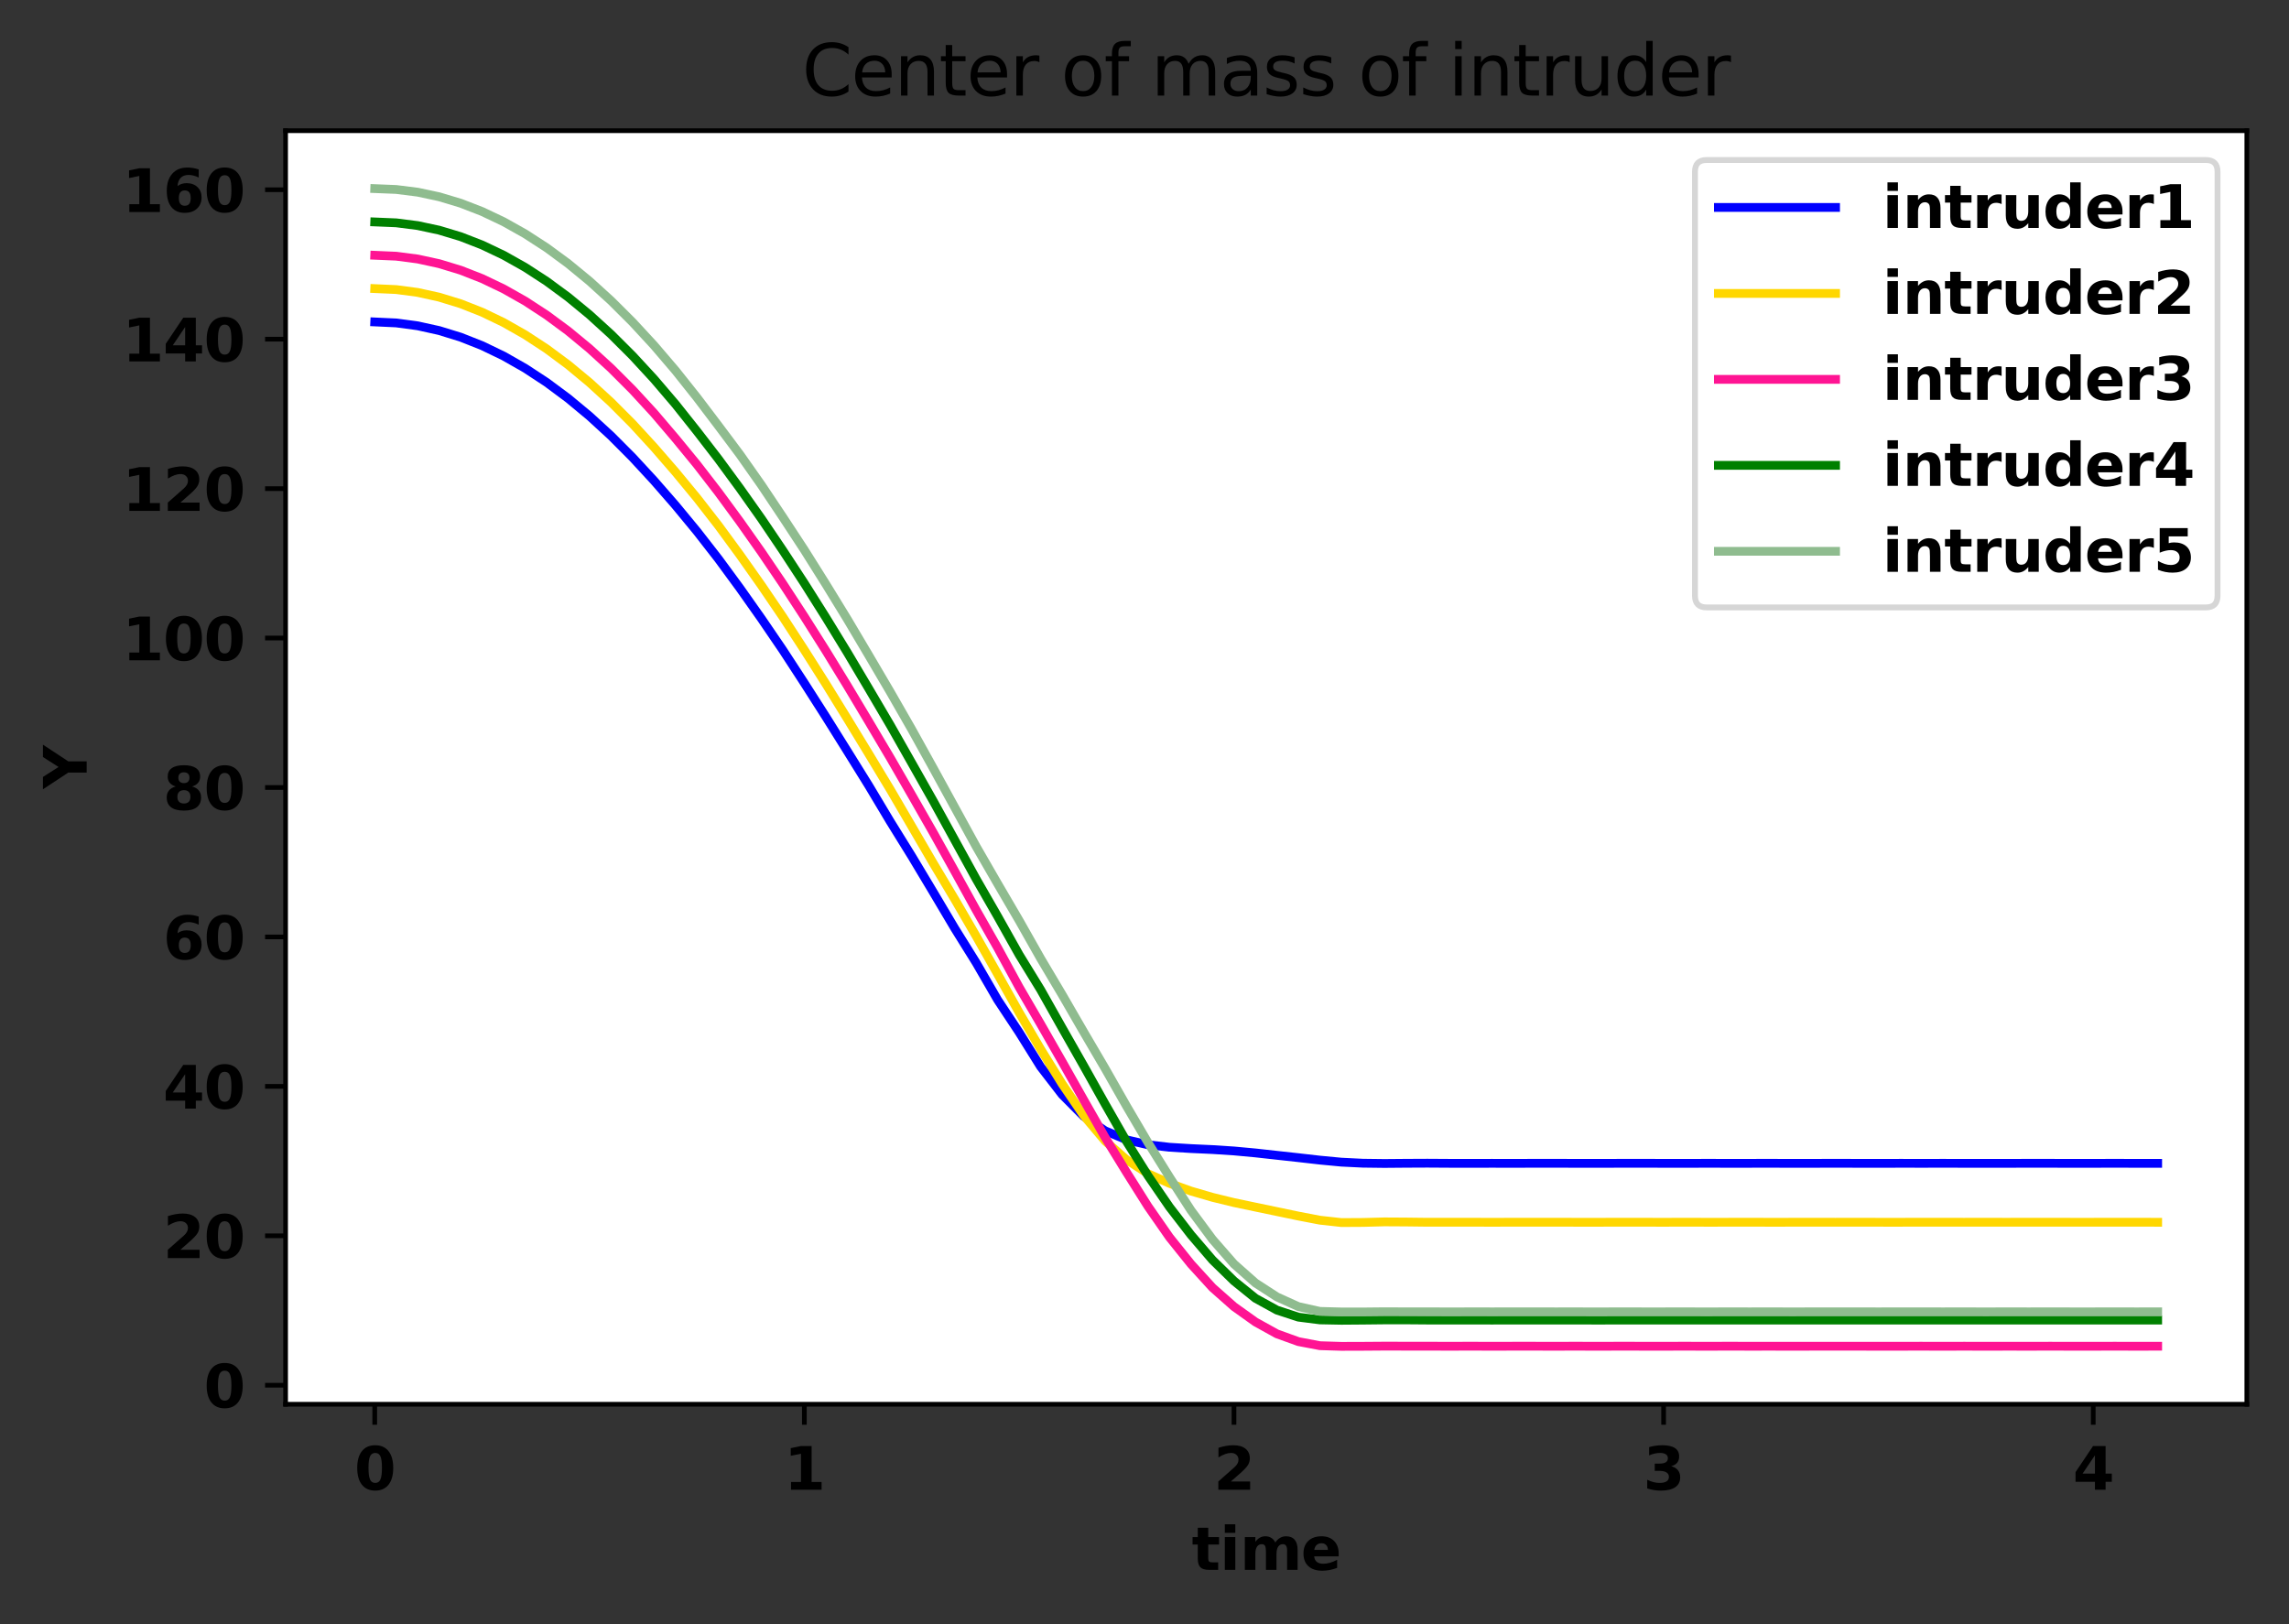 <?xml version="1.0" encoding="utf-8" standalone="no"?>
<!DOCTYPE svg PUBLIC "-//W3C//DTD SVG 1.1//EN"
  "http://www.w3.org/Graphics/SVG/1.1/DTD/svg11.dtd">
<svg height="277.314pt" version="1.1" viewBox="0 0 390.752 277.314" width="390.752pt" xmlns="http://www.w3.org/2000/svg" xmlns:xlink="http://www.w3.org/1999/xlink">
 <rect x="0" y="0" width="390.752" height="277.314" fill="#333333" stroke="none"/>
 <defs>
  <style type="text/css">*{stroke-linecap:butt;stroke-linejoin:round;}</style>
 </defs>
 <g id="figure_1">
  <g id="patch_1">
   <path d="M 0 277.314 
L 390.752 277.314 
L 390.752 0 
L 0 0 
z
" style="fill:none;"/>
  </g>
  <g id="axes_1">
   <g id="patch_2">
    <path d="M 48.752 239.758 
L 383.552 239.758 
L 383.552 22.318 
L 48.752 22.318 
z
" style="fill:#ffffff;"/>
   </g>
   <g id="matplotlib.axis_1">
    <g id="xtick_1">
     <g id="line2d_1">
      <defs>
       <path d="M 0 0 
L 0 3.5 
" id="m2bf4aa8765" style="stroke:#000000;stroke-width:0.8;"/>
      </defs>
      <g>
       <use style="stroke:#000000;stroke-width:0.8;" x="63.97" xlink:href="#m2bf4aa8765" y="239.758"/>
      </g>
     </g>
     <g id="text_1">
      <!-- 0 -->
      <g transform="translate(60.491 254.357)scale(0.1 -0.1)">
       <defs>
        <path d="M 2944 2338 
Q 2944 3213 2780 3570 
Q 2616 3928 2228 3928 
Q 1841 3928 1675 3570 
Q 1509 3213 1509 2338 
Q 1509 1453 1675 1090 
Q 1841 728 2228 728 
Q 2613 728 2778 1090 
Q 2944 1453 2944 2338 
z
M 4147 2328 
Q 4147 1169 3647 539 
Q 3147 -91 2228 -91 
Q 1306 -91 806 539 
Q 306 1169 306 2328 
Q 306 3491 806 4120 
Q 1306 4750 2228 4750 
Q 3147 4750 3647 4120 
Q 4147 3491 4147 2328 
z
" id="DejaVuSans-Bold-30" transform="scale(0.016)"/>
       </defs>
       <use xlink:href="#DejaVuSans-Bold-30"/>
      </g>
     </g>
    </g>
    <g id="xtick_2">
     <g id="line2d_2">
      <g>
       <use style="stroke:#000000;stroke-width:0.8;" x="137.31" xlink:href="#m2bf4aa8765" y="239.758"/>
      </g>
     </g>
     <g id="text_2">
      <!-- 1 -->
      <g transform="translate(133.831 254.357)scale(0.1 -0.1)">
       <defs>
        <path d="M 750 831 
L 1813 831 
L 1813 3847 
L 722 3622 
L 722 4441 
L 1806 4666 
L 2950 4666 
L 2950 831 
L 4013 831 
L 4013 0 
L 750 0 
L 750 831 
z
" id="DejaVuSans-Bold-31" transform="scale(0.016)"/>
       </defs>
       <use xlink:href="#DejaVuSans-Bold-31"/>
      </g>
     </g>
    </g>
    <g id="xtick_3">
     <g id="line2d_3">
      <g>
       <use style="stroke:#000000;stroke-width:0.8;" x="210.651" xlink:href="#m2bf4aa8765" y="239.758"/>
      </g>
     </g>
     <g id="text_3">
      <!-- 2 -->
      <g transform="translate(207.172 254.357)scale(0.1 -0.1)">
       <defs>
        <path d="M 1844 884 
L 3897 884 
L 3897 0 
L 506 0 
L 506 884 
L 2209 2388 
Q 2438 2594 2547 2791 
Q 2656 2988 2656 3200 
Q 2656 3528 2436 3728 
Q 2216 3928 1850 3928 
Q 1569 3928 1234 3808 
Q 900 3688 519 3450 
L 519 4475 
Q 925 4609 1322 4679 
Q 1719 4750 2100 4750 
Q 2938 4750 3402 4381 
Q 3866 4013 3866 3353 
Q 3866 2972 3669 2642 
Q 3472 2313 2841 1759 
L 1844 884 
z
" id="DejaVuSans-Bold-32" transform="scale(0.016)"/>
       </defs>
       <use xlink:href="#DejaVuSans-Bold-32"/>
      </g>
     </g>
    </g>
    <g id="xtick_4">
     <g id="line2d_4">
      <g>
       <use style="stroke:#000000;stroke-width:0.8;" x="283.992" xlink:href="#m2bf4aa8765" y="239.758"/>
      </g>
     </g>
     <g id="text_4">
      <!-- 3 -->
      <g transform="translate(280.513 254.357)scale(0.1 -0.1)">
       <defs>
        <path d="M 2981 2516 
Q 3453 2394 3698 2092 
Q 3944 1791 3944 1325 
Q 3944 631 3412 270 
Q 2881 -91 1863 -91 
Q 1503 -91 1142 -33 
Q 781 25 428 141 
L 428 1069 
Q 766 900 1098 814 
Q 1431 728 1753 728 
Q 2231 728 2486 893 
Q 2741 1059 2741 1369 
Q 2741 1688 2480 1852 
Q 2219 2016 1709 2016 
L 1228 2016 
L 1228 2791 
L 1734 2791 
Q 2188 2791 2409 2933 
Q 2631 3075 2631 3366 
Q 2631 3634 2415 3781 
Q 2200 3928 1806 3928 
Q 1516 3928 1219 3862 
Q 922 3797 628 3669 
L 628 4550 
Q 984 4650 1334 4700 
Q 1684 4750 2022 4750 
Q 2931 4750 3382 4451 
Q 3834 4153 3834 3553 
Q 3834 3144 3618 2883 
Q 3403 2622 2981 2516 
z
" id="DejaVuSans-Bold-33" transform="scale(0.016)"/>
       </defs>
       <use xlink:href="#DejaVuSans-Bold-33"/>
      </g>
     </g>
    </g>
    <g id="xtick_5">
     <g id="line2d_5">
      <g>
       <use style="stroke:#000000;stroke-width:0.8;" x="357.332" xlink:href="#m2bf4aa8765" y="239.758"/>
      </g>
     </g>
     <g id="text_5">
      <!-- 4 -->
      <g transform="translate(353.853 254.357)scale(0.1 -0.1)">
       <defs>
        <path d="M 2356 3675 
L 1038 1722 
L 2356 1722 
L 2356 3675 
z
M 2156 4666 
L 3494 4666 
L 3494 1722 
L 4159 1722 
L 4159 850 
L 3494 850 
L 3494 0 
L 2356 0 
L 2356 850 
L 288 850 
L 288 1881 
L 2156 4666 
z
" id="DejaVuSans-Bold-34" transform="scale(0.016)"/>
       </defs>
       <use xlink:href="#DejaVuSans-Bold-34"/>
      </g>
     </g>
    </g>
    <g id="text_6">
     <!-- time -->
     <g transform="translate(203.446 268.035)scale(0.1 -0.1)">
      <defs>
       <path d="M 1759 4494 
L 1759 3500 
L 2913 3500 
L 2913 2700 
L 1759 2700 
L 1759 1216 
Q 1759 972 1856 886 
Q 1953 800 2241 800 
L 2816 800 
L 2816 0 
L 1856 0 
Q 1194 0 917 276 
Q 641 553 641 1216 
L 641 2700 
L 84 2700 
L 84 3500 
L 641 3500 
L 641 4494 
L 1759 4494 
z
" id="DejaVuSans-Bold-74" transform="scale(0.016)"/>
       <path d="M 538 3500 
L 1656 3500 
L 1656 0 
L 538 0 
L 538 3500 
z
M 538 4863 
L 1656 4863 
L 1656 3950 
L 538 3950 
L 538 4863 
z
" id="DejaVuSans-Bold-69" transform="scale(0.016)"/>
       <path d="M 3781 2919 
Q 3994 3244 4286 3414 
Q 4578 3584 4928 3584 
Q 5531 3584 5847 3212 
Q 6163 2841 6163 2131 
L 6163 0 
L 5038 0 
L 5038 1825 
Q 5041 1866 5042 1909 
Q 5044 1953 5044 2034 
Q 5044 2406 4934 2573 
Q 4825 2741 4581 2741 
Q 4263 2741 4089 2478 
Q 3916 2216 3909 1719 
L 3909 0 
L 2784 0 
L 2784 1825 
Q 2784 2406 2684 2573 
Q 2584 2741 2328 2741 
Q 2006 2741 1831 2477 
Q 1656 2213 1656 1722 
L 1656 0 
L 531 0 
L 531 3500 
L 1656 3500 
L 1656 2988 
Q 1863 3284 2130 3434 
Q 2397 3584 2719 3584 
Q 3081 3584 3359 3409 
Q 3638 3234 3781 2919 
z
" id="DejaVuSans-Bold-6d" transform="scale(0.016)"/>
       <path d="M 4031 1759 
L 4031 1441 
L 1416 1441 
Q 1456 1047 1700 850 
Q 1944 653 2381 653 
Q 2734 653 3104 758 
Q 3475 863 3866 1075 
L 3866 213 
Q 3469 63 3072 -14 
Q 2675 -91 2278 -91 
Q 1328 -91 801 392 
Q 275 875 275 1747 
Q 275 2603 792 3093 
Q 1309 3584 2216 3584 
Q 3041 3584 3536 3087 
Q 4031 2591 4031 1759 
z
M 2881 2131 
Q 2881 2450 2695 2645 
Q 2509 2841 2209 2841 
Q 1884 2841 1681 2658 
Q 1478 2475 1428 2131 
L 2881 2131 
z
" id="DejaVuSans-Bold-65" transform="scale(0.016)"/>
      </defs>
      <use xlink:href="#DejaVuSans-Bold-74"/>
      <use x="47.803" xlink:href="#DejaVuSans-Bold-69"/>
      <use x="82.08" xlink:href="#DejaVuSans-Bold-6d"/>
      <use x="186.279" xlink:href="#DejaVuSans-Bold-65"/>
     </g>
    </g>
   </g>
   <g id="matplotlib.axis_2">
    <g id="ytick_1">
     <g id="line2d_6">
      <defs>
       <path d="M 0 0 
L -3.5 0 
" id="md0cec5639c" style="stroke:#000000;stroke-width:0.8;"/>
      </defs>
      <g>
       <use style="stroke:#000000;stroke-width:0.8;" x="48.752" xlink:href="#md0cec5639c" y="236.51"/>
      </g>
     </g>
     <g id="text_7">
      <!-- 0 -->
      <g transform="translate(34.794 240.31)scale(0.1 -0.1)">
       <use xlink:href="#DejaVuSans-Bold-30"/>
      </g>
     </g>
    </g>
    <g id="ytick_2">
     <g id="line2d_7">
      <g>
       <use style="stroke:#000000;stroke-width:0.8;" x="48.752" xlink:href="#md0cec5639c" y="210.996"/>
      </g>
     </g>
     <g id="text_8">
      <!-- 20 -->
      <g transform="translate(27.836 214.795)scale(0.1 -0.1)">
       <use xlink:href="#DejaVuSans-Bold-32"/>
       <use x="69.58" xlink:href="#DejaVuSans-Bold-30"/>
      </g>
     </g>
    </g>
    <g id="ytick_3">
     <g id="line2d_8">
      <g>
       <use style="stroke:#000000;stroke-width:0.8;" x="48.752" xlink:href="#md0cec5639c" y="185.482"/>
      </g>
     </g>
     <g id="text_9">
      <!-- 40 -->
      <g transform="translate(27.836 189.281)scale(0.1 -0.1)">
       <use xlink:href="#DejaVuSans-Bold-34"/>
       <use x="69.58" xlink:href="#DejaVuSans-Bold-30"/>
      </g>
     </g>
    </g>
    <g id="ytick_4">
     <g id="line2d_9">
      <g>
       <use style="stroke:#000000;stroke-width:0.8;" x="48.752" xlink:href="#md0cec5639c" y="159.968"/>
      </g>
     </g>
     <g id="text_10">
      <!-- 60 -->
      <g transform="translate(27.836 163.767)scale(0.1 -0.1)">
       <defs>
        <path d="M 2316 2303 
Q 2000 2303 1842 2098 
Q 1684 1894 1684 1484 
Q 1684 1075 1842 870 
Q 2000 666 2316 666 
Q 2634 666 2792 870 
Q 2950 1075 2950 1484 
Q 2950 1894 2792 2098 
Q 2634 2303 2316 2303 
z
M 3803 4544 
L 3803 3681 
Q 3506 3822 3243 3889 
Q 2981 3956 2731 3956 
Q 2194 3956 1894 3657 
Q 1594 3359 1544 2772 
Q 1750 2925 1990 3001 
Q 2231 3078 2516 3078 
Q 3231 3078 3670 2659 
Q 4109 2241 4109 1563 
Q 4109 813 3618 361 
Q 3128 -91 2303 -91 
Q 1394 -91 895 523 
Q 397 1138 397 2266 
Q 397 3422 980 4083 
Q 1563 4744 2578 4744 
Q 2900 4744 3203 4694 
Q 3506 4644 3803 4544 
z
" id="DejaVuSans-Bold-36" transform="scale(0.016)"/>
       </defs>
       <use xlink:href="#DejaVuSans-Bold-36"/>
       <use x="69.58" xlink:href="#DejaVuSans-Bold-30"/>
      </g>
     </g>
    </g>
    <g id="ytick_5">
     <g id="line2d_10">
      <g>
       <use style="stroke:#000000;stroke-width:0.8;" x="48.752" xlink:href="#md0cec5639c" y="134.454"/>
      </g>
     </g>
     <g id="text_11">
      <!-- 80 -->
      <g transform="translate(27.836 138.253)scale(0.1 -0.1)">
       <defs>
        <path d="M 2228 2088 
Q 1891 2088 1709 1903 
Q 1528 1719 1528 1375 
Q 1528 1031 1709 848 
Q 1891 666 2228 666 
Q 2563 666 2741 848 
Q 2919 1031 2919 1375 
Q 2919 1722 2741 1905 
Q 2563 2088 2228 2088 
z
M 1350 2484 
Q 925 2613 709 2878 
Q 494 3144 494 3541 
Q 494 4131 934 4440 
Q 1375 4750 2228 4750 
Q 3075 4750 3515 4442 
Q 3956 4134 3956 3541 
Q 3956 3144 3739 2878 
Q 3522 2613 3097 2484 
Q 3572 2353 3814 2058 
Q 4056 1763 4056 1313 
Q 4056 619 3595 264 
Q 3134 -91 2228 -91 
Q 1319 -91 855 264 
Q 391 619 391 1313 
Q 391 1763 633 2058 
Q 875 2353 1350 2484 
z
M 1631 3419 
Q 1631 3141 1786 2991 
Q 1941 2841 2228 2841 
Q 2509 2841 2662 2991 
Q 2816 3141 2816 3419 
Q 2816 3697 2662 3845 
Q 2509 3994 2228 3994 
Q 1941 3994 1786 3844 
Q 1631 3694 1631 3419 
z
" id="DejaVuSans-Bold-38" transform="scale(0.016)"/>
       </defs>
       <use xlink:href="#DejaVuSans-Bold-38"/>
       <use x="69.58" xlink:href="#DejaVuSans-Bold-30"/>
      </g>
     </g>
    </g>
    <g id="ytick_6">
     <g id="line2d_11">
      <g>
       <use style="stroke:#000000;stroke-width:0.8;" x="48.752" xlink:href="#md0cec5639c" y="108.94"/>
      </g>
     </g>
     <g id="text_12">
      <!-- 100 -->
      <g transform="translate(20.878 112.739)scale(0.1 -0.1)">
       <use xlink:href="#DejaVuSans-Bold-31"/>
       <use x="69.58" xlink:href="#DejaVuSans-Bold-30"/>
       <use x="139.16" xlink:href="#DejaVuSans-Bold-30"/>
      </g>
     </g>
    </g>
    <g id="ytick_7">
     <g id="line2d_12">
      <g>
       <use style="stroke:#000000;stroke-width:0.8;" x="48.752" xlink:href="#md0cec5639c" y="83.426"/>
      </g>
     </g>
     <g id="text_13">
      <!-- 120 -->
      <g transform="translate(20.878 87.225)scale(0.1 -0.1)">
       <use xlink:href="#DejaVuSans-Bold-31"/>
       <use x="69.58" xlink:href="#DejaVuSans-Bold-32"/>
       <use x="139.16" xlink:href="#DejaVuSans-Bold-30"/>
      </g>
     </g>
    </g>
    <g id="ytick_8">
     <g id="line2d_13">
      <g>
       <use style="stroke:#000000;stroke-width:0.8;" x="48.752" xlink:href="#md0cec5639c" y="57.911"/>
      </g>
     </g>
     <g id="text_14">
      <!-- 140 -->
      <g transform="translate(20.878 61.711)scale(0.1 -0.1)">
       <use xlink:href="#DejaVuSans-Bold-31"/>
       <use x="69.58" xlink:href="#DejaVuSans-Bold-34"/>
       <use x="139.16" xlink:href="#DejaVuSans-Bold-30"/>
      </g>
     </g>
    </g>
    <g id="ytick_9">
     <g id="line2d_14">
      <g>
       <use style="stroke:#000000;stroke-width:0.8;" x="48.752" xlink:href="#md0cec5639c" y="32.397"/>
      </g>
     </g>
     <g id="text_15">
      <!-- 160 -->
      <g transform="translate(20.878 36.197)scale(0.1 -0.1)">
       <use xlink:href="#DejaVuSans-Bold-31"/>
       <use x="69.58" xlink:href="#DejaVuSans-Bold-36"/>
       <use x="139.16" xlink:href="#DejaVuSans-Bold-30"/>
      </g>
     </g>
    </g>
    <g id="text_16">
     <!-- Y -->
     <g transform="translate(14.798 134.658)rotate(-90)scale(0.1 -0.1)">
      <defs>
       <path d="M -63 4666 
L 1253 4666 
L 2316 3003 
L 3378 4666 
L 4697 4666 
L 2919 1966 
L 2919 0 
L 1716 0 
L 1716 1966 
L -63 4666 
z
" id="DejaVuSans-Bold-59" transform="scale(0.016)"/>
      </defs>
      <use xlink:href="#DejaVuSans-Bold-59"/>
     </g>
    </g>
   </g>
   <g id="line2d_15">
    <path clip-path="url(#p52f672b41e)" d="M 63.97 54.965 
L 67.637 55.136 
L 71.304 55.629 
L 74.971 56.44 
L 78.638 57.57 
L 82.305 59.02 
L 85.972 60.788 
L 89.639 62.876 
L 93.306 65.282 
L 96.973 68.007 
L 100.64 71.051 
L 104.307 74.414 
L 107.974 78.095 
L 111.641 82.064 
L 115.308 86.273 
L 118.975 90.718 
L 122.642 95.428 
L 126.309 100.422 
L 129.976 105.62 
L 133.643 111.001 
L 137.31 116.632 
L 140.977 122.376 
L 144.644 128.24 
L 148.311 134.146 
L 151.979 140.276 
L 155.646 146.197 
L 159.313 152.319 
L 162.98 158.501 
L 166.647 164.388 
L 170.314 170.724 
L 173.981 176.26 
L 177.648 182.135 
L 181.315 186.889 
L 184.982 190.586 
L 188.649 193.067 
L 192.316 194.612 
L 195.983 195.457 
L 199.65 195.879 
L 203.317 196.104 
L 206.984 196.273 
L 210.651 196.51 
L 214.318 196.849 
L 217.985 197.255 
L 221.652 197.657 
L 225.319 198.075 
L 228.986 198.423 
L 232.653 198.603 
L 236.32 198.648 
L 239.987 198.617 
L 243.654 198.6 
L 247.321 198.622 
L 250.988 198.63 
L 254.655 198.621 
L 258.322 198.628 
L 261.989 198.618 
L 265.656 198.614 
L 269.324 198.629 
L 272.991 198.628 
L 276.658 198.62 
L 280.325 198.616 
L 283.992 198.625 
L 287.659 198.628 
L 291.326 198.619 
L 294.993 198.624 
L 298.66 198.623 
L 302.327 198.618 
L 305.994 198.629 
L 309.661 198.626 
L 313.328 198.613 
L 316.995 198.625 
L 320.662 198.627 
L 324.329 198.621 
L 327.996 198.623 
L 331.663 198.621 
L 335.33 198.623 
L 338.997 198.625 
L 342.664 198.624 
L 346.331 198.62 
L 349.998 198.62 
L 353.665 198.627 
L 357.332 198.624 
L 360.999 198.619 
L 364.666 198.624 
L 368.333 198.624 
" style="fill:none;stroke:#0000ff;stroke-linecap:square;stroke-width:1.5;"/>
   </g>
   <g id="line2d_16">
    <path clip-path="url(#p52f672b41e)" d="M 63.97 49.275 
L 67.637 49.44 
L 71.304 49.929 
L 74.971 50.736 
L 78.638 51.863 
L 82.305 53.308 
L 85.972 55.073 
L 89.639 57.156 
L 93.306 59.557 
L 96.973 62.278 
L 100.64 65.318 
L 104.307 68.677 
L 107.974 72.355 
L 111.641 76.351 
L 115.308 80.58 
L 118.975 85.025 
L 122.642 89.739 
L 126.309 94.741 
L 129.976 99.94 
L 133.643 105.335 
L 137.31 110.972 
L 140.977 116.757 
L 144.644 122.703 
L 148.311 128.722 
L 151.979 134.8 
L 155.646 141.085 
L 159.313 147.388 
L 162.98 153.53 
L 166.647 159.845 
L 170.314 166.332 
L 173.981 172.877 
L 177.648 179.136 
L 181.315 185.057 
L 184.982 190.44 
L 188.649 194.795 
L 192.316 198.009 
L 195.983 200.402 
L 199.65 202.045 
L 203.317 203.362 
L 206.984 204.429 
L 210.651 205.326 
L 214.318 206.096 
L 217.985 206.861 
L 221.652 207.628 
L 225.319 208.331 
L 228.986 208.738 
L 232.653 208.718 
L 236.32 208.621 
L 239.987 208.642 
L 243.654 208.686 
L 247.321 208.682 
L 250.988 208.684 
L 254.655 208.69 
L 258.322 208.685 
L 261.989 208.684 
L 265.656 208.679 
L 269.324 208.69 
L 272.991 208.69 
L 276.658 208.68 
L 280.325 208.684 
L 283.992 208.69 
L 287.659 208.682 
L 291.326 208.689 
L 294.993 208.687 
L 298.66 208.678 
L 302.327 208.692 
L 305.994 208.686 
L 309.661 208.684 
L 313.328 208.687 
L 316.995 208.683 
L 320.662 208.688 
L 324.329 208.689 
L 327.996 208.682 
L 331.663 208.686 
L 335.33 208.687 
L 338.997 208.685 
L 342.664 208.688 
L 346.331 208.683 
L 349.998 208.686 
L 353.665 208.687 
L 357.332 208.687 
L 360.999 208.685 
L 364.666 208.683 
L 368.333 208.689 
" style="fill:none;stroke:#ffd700;stroke-linecap:square;stroke-width:1.5;"/>
   </g>
   <g id="line2d_17">
    <path clip-path="url(#p52f672b41e)" d="M 63.97 43.584 
L 67.637 43.743 
L 71.304 44.221 
L 74.971 45.019 
L 78.638 46.135 
L 82.305 47.571 
L 85.972 49.326 
L 89.639 51.399 
L 93.306 53.791 
L 96.973 56.501 
L 100.64 59.531 
L 104.307 62.88 
L 107.974 66.548 
L 111.641 70.534 
L 115.308 74.841 
L 118.975 79.315 
L 122.642 84.064 
L 126.309 89.057 
L 129.976 94.251 
L 133.643 99.667 
L 137.31 105.291 
L 140.977 111.094 
L 144.644 117.076 
L 148.311 123.207 
L 151.979 129.394 
L 155.646 135.749 
L 159.313 142.164 
L 162.98 148.749 
L 166.647 155.39 
L 170.314 161.831 
L 173.981 168.557 
L 177.648 174.85 
L 181.315 181.262 
L 184.982 187.764 
L 188.649 194.198 
L 192.316 200.164 
L 195.983 205.983 
L 199.65 211.256 
L 203.317 215.825 
L 206.984 219.847 
L 210.651 223.09 
L 214.318 225.71 
L 217.985 227.742 
L 221.652 229.063 
L 225.319 229.76 
L 228.986 229.874 
L 232.653 229.863 
L 236.32 229.836 
L 239.987 229.842 
L 243.654 229.847 
L 247.321 229.854 
L 250.988 229.848 
L 254.655 229.854 
L 258.322 229.85 
L 261.989 229.85 
L 265.656 229.853 
L 269.324 229.848 
L 272.991 229.857 
L 276.658 229.847 
L 280.325 229.852 
L 283.992 229.853 
L 287.659 229.849 
L 291.326 229.854 
L 294.993 229.849 
L 298.66 229.852 
L 302.327 229.851 
L 305.994 229.853 
L 309.661 229.851 
L 313.328 229.851 
L 316.995 229.851 
L 320.662 229.852 
L 324.329 229.852 
L 327.996 229.85 
L 331.663 229.853 
L 335.33 229.85 
L 338.997 229.853 
L 342.664 229.851 
L 346.331 229.852 
L 349.998 229.85 
L 353.665 229.852 
L 357.332 229.852 
L 360.999 229.85 
L 364.666 229.852 
L 368.333 229.851 
" style="fill:none;stroke:#ff1493;stroke-linecap:square;stroke-width:1.5;"/>
   </g>
   <g id="line2d_18">
    <path clip-path="url(#p52f672b41e)" d="M 63.97 37.893 
L 67.637 38.046 
L 71.304 38.514 
L 74.971 39.301 
L 78.638 40.407 
L 82.305 41.832 
L 85.972 43.576 
L 89.639 45.64 
L 93.306 48.022 
L 96.973 50.722 
L 100.64 53.742 
L 104.307 57.081 
L 107.974 60.738 
L 111.641 64.714 
L 115.308 69.01 
L 118.975 73.625 
L 122.642 78.381 
L 126.309 83.375 
L 129.976 88.559 
L 133.643 93.988 
L 137.31 99.596 
L 140.977 105.415 
L 144.644 111.406 
L 148.311 117.578 
L 151.979 123.816 
L 155.646 130.273 
L 159.313 136.764 
L 162.98 143.424 
L 166.647 150.091 
L 170.314 156.473 
L 173.981 163.011 
L 177.648 168.985 
L 181.315 175.497 
L 184.982 181.946 
L 188.649 188.491 
L 192.316 194.902 
L 195.983 200.747 
L 199.65 206.088 
L 203.317 210.846 
L 206.984 215.126 
L 210.651 218.709 
L 214.318 221.67 
L 217.985 223.687 
L 221.652 224.888 
L 225.319 225.354 
L 228.986 225.425 
L 232.653 225.397 
L 236.32 225.357 
L 239.987 225.354 
L 243.654 225.383 
L 247.321 225.386 
L 250.988 225.386 
L 254.655 225.392 
L 258.322 225.387 
L 261.989 225.386 
L 265.656 225.388 
L 269.324 225.385 
L 272.991 225.395 
L 276.658 225.383 
L 280.325 225.389 
L 283.992 225.39 
L 287.659 225.384 
L 291.326 225.391 
L 294.993 225.386 
L 298.66 225.387 
L 302.327 225.389 
L 305.994 225.388 
L 309.661 225.387 
L 313.328 225.388 
L 316.995 225.387 
L 320.662 225.389 
L 324.329 225.389 
L 327.996 225.387 
L 331.663 225.389 
L 335.33 225.387 
L 338.997 225.389 
L 342.664 225.388 
L 346.331 225.388 
L 349.998 225.387 
L 353.665 225.389 
L 357.332 225.388 
L 360.999 225.387 
L 364.666 225.388 
L 368.333 225.388 
" style="fill:none;stroke:#008000;stroke-linecap:square;stroke-width:1.5;"/>
   </g>
   <g id="line2d_19">
    <path clip-path="url(#p52f672b41e)" d="M 63.97 32.202 
L 67.637 32.35 
L 71.304 32.813 
L 74.971 33.596 
L 78.638 34.698 
L 82.305 36.119 
L 85.972 37.86 
L 89.639 39.919 
L 93.306 42.295 
L 96.973 44.992 
L 100.64 48.008 
L 104.307 51.342 
L 107.974 54.996 
L 111.641 58.967 
L 115.308 63.259 
L 118.975 67.869 
L 122.642 72.703 
L 126.309 77.605 
L 129.976 82.818 
L 133.643 88.306 
L 137.31 93.897 
L 140.977 99.736 
L 144.644 105.718 
L 148.311 111.903 
L 151.979 118.145 
L 155.646 124.541 
L 159.313 131.156 
L 162.98 137.848 
L 166.647 144.539 
L 170.314 150.895 
L 173.981 157.17 
L 177.648 163.652 
L 181.315 169.827 
L 184.982 176.171 
L 188.649 182.422 
L 192.316 188.867 
L 195.983 195.106 
L 199.65 200.98 
L 203.317 206.657 
L 206.984 211.609 
L 210.651 215.808 
L 214.318 219.054 
L 217.985 221.431 
L 221.652 223.09 
L 225.319 223.902 
L 228.986 223.999 
L 232.653 224.001 
L 236.32 223.964 
L 239.987 223.979 
L 243.654 223.978 
L 247.321 223.988 
L 250.988 223.982 
L 254.655 223.984 
L 258.322 223.983 
L 261.989 223.982 
L 265.656 223.984 
L 269.324 223.982 
L 272.991 223.989 
L 276.658 223.978 
L 280.325 223.984 
L 283.992 223.984 
L 287.659 223.982 
L 291.326 223.986 
L 294.993 223.982 
L 298.66 223.984 
L 302.327 223.982 
L 305.994 223.985 
L 309.661 223.983 
L 313.328 223.983 
L 316.995 223.983 
L 320.662 223.984 
L 324.329 223.983 
L 327.996 223.982 
L 331.663 223.984 
L 335.33 223.982 
L 338.997 223.985 
L 342.664 223.982 
L 346.331 223.984 
L 349.998 223.982 
L 353.665 223.984 
L 357.332 223.984 
L 360.999 223.982 
L 364.666 223.984 
L 368.333 223.983 
" style="fill:none;stroke:#8fbc8f;stroke-linecap:square;stroke-width:1.5;"/>
   </g>
   <g id="patch_3">
    <path d="M 48.752 239.758 
L 48.752 22.318 
" style="fill:none;stroke:#000000;stroke-linecap:square;stroke-linejoin:miter;stroke-width:0.8;"/>
   </g>
   <g id="patch_4">
    <path d="M 383.552 239.758 
L 383.552 22.318 
" style="fill:none;stroke:#000000;stroke-linecap:square;stroke-linejoin:miter;stroke-width:0.8;"/>
   </g>
   <g id="patch_5">
    <path d="M 48.752 239.758 
L 383.552 239.758 
" style="fill:none;stroke:#000000;stroke-linecap:square;stroke-linejoin:miter;stroke-width:0.8;"/>
   </g>
   <g id="patch_6">
    <path d="M 48.752 22.318 
L 383.552 22.318 
" style="fill:none;stroke:#000000;stroke-linecap:square;stroke-linejoin:miter;stroke-width:0.8;"/>
   </g>
   <g id="text_17">
    <!-- Center of mass of intruder -->
    <g transform="translate(136.932 16.318)scale(0.12 -0.12)">
     <defs>
      <path d="M 4122 4306 
L 4122 3641 
Q 3803 3938 3442 4084 
Q 3081 4231 2675 4231 
Q 1875 4231 1450 3742 
Q 1025 3253 1025 2328 
Q 1025 1406 1450 917 
Q 1875 428 2675 428 
Q 3081 428 3442 575 
Q 3803 722 4122 1019 
L 4122 359 
Q 3791 134 3420 21 
Q 3050 -91 2638 -91 
Q 1578 -91 968 557 
Q 359 1206 359 2328 
Q 359 3453 968 4101 
Q 1578 4750 2638 4750 
Q 3056 4750 3426 4639 
Q 3797 4528 4122 4306 
z
" id="DejaVuSans-43" transform="scale(0.016)"/>
      <path d="M 3597 1894 
L 3597 1613 
L 953 1613 
Q 991 1019 1311 708 
Q 1631 397 2203 397 
Q 2534 397 2845 478 
Q 3156 559 3463 722 
L 3463 178 
Q 3153 47 2828 -22 
Q 2503 -91 2169 -91 
Q 1331 -91 842 396 
Q 353 884 353 1716 
Q 353 2575 817 3079 
Q 1281 3584 2069 3584 
Q 2775 3584 3186 3129 
Q 3597 2675 3597 1894 
z
M 3022 2063 
Q 3016 2534 2758 2815 
Q 2500 3097 2075 3097 
Q 1594 3097 1305 2825 
Q 1016 2553 972 2059 
L 3022 2063 
z
" id="DejaVuSans-65" transform="scale(0.016)"/>
      <path d="M 3513 2113 
L 3513 0 
L 2938 0 
L 2938 2094 
Q 2938 2591 2744 2837 
Q 2550 3084 2163 3084 
Q 1697 3084 1428 2787 
Q 1159 2491 1159 1978 
L 1159 0 
L 581 0 
L 581 3500 
L 1159 3500 
L 1159 2956 
Q 1366 3272 1645 3428 
Q 1925 3584 2291 3584 
Q 2894 3584 3203 3211 
Q 3513 2838 3513 2113 
z
" id="DejaVuSans-6e" transform="scale(0.016)"/>
      <path d="M 1172 4494 
L 1172 3500 
L 2356 3500 
L 2356 3053 
L 1172 3053 
L 1172 1153 
Q 1172 725 1289 603 
Q 1406 481 1766 481 
L 2356 481 
L 2356 0 
L 1766 0 
Q 1100 0 847 248 
Q 594 497 594 1153 
L 594 3053 
L 172 3053 
L 172 3500 
L 594 3500 
L 594 4494 
L 1172 4494 
z
" id="DejaVuSans-74" transform="scale(0.016)"/>
      <path d="M 2631 2963 
Q 2534 3019 2420 3045 
Q 2306 3072 2169 3072 
Q 1681 3072 1420 2755 
Q 1159 2438 1159 1844 
L 1159 0 
L 581 0 
L 581 3500 
L 1159 3500 
L 1159 2956 
Q 1341 3275 1631 3429 
Q 1922 3584 2338 3584 
Q 2397 3584 2469 3576 
Q 2541 3569 2628 3553 
L 2631 2963 
z
" id="DejaVuSans-72" transform="scale(0.016)"/>
      <path id="DejaVuSans-20" transform="scale(0.016)"/>
      <path d="M 1959 3097 
Q 1497 3097 1228 2736 
Q 959 2375 959 1747 
Q 959 1119 1226 758 
Q 1494 397 1959 397 
Q 2419 397 2687 759 
Q 2956 1122 2956 1747 
Q 2956 2369 2687 2733 
Q 2419 3097 1959 3097 
z
M 1959 3584 
Q 2709 3584 3137 3096 
Q 3566 2609 3566 1747 
Q 3566 888 3137 398 
Q 2709 -91 1959 -91 
Q 1206 -91 779 398 
Q 353 888 353 1747 
Q 353 2609 779 3096 
Q 1206 3584 1959 3584 
z
" id="DejaVuSans-6f" transform="scale(0.016)"/>
      <path d="M 2375 4863 
L 2375 4384 
L 1825 4384 
Q 1516 4384 1395 4259 
Q 1275 4134 1275 3809 
L 1275 3500 
L 2222 3500 
L 2222 3053 
L 1275 3053 
L 1275 0 
L 697 0 
L 697 3053 
L 147 3053 
L 147 3500 
L 697 3500 
L 697 3744 
Q 697 4328 969 4595 
Q 1241 4863 1831 4863 
L 2375 4863 
z
" id="DejaVuSans-66" transform="scale(0.016)"/>
      <path d="M 3328 2828 
Q 3544 3216 3844 3400 
Q 4144 3584 4550 3584 
Q 5097 3584 5394 3201 
Q 5691 2819 5691 2113 
L 5691 0 
L 5113 0 
L 5113 2094 
Q 5113 2597 4934 2840 
Q 4756 3084 4391 3084 
Q 3944 3084 3684 2787 
Q 3425 2491 3425 1978 
L 3425 0 
L 2847 0 
L 2847 2094 
Q 2847 2600 2669 2842 
Q 2491 3084 2119 3084 
Q 1678 3084 1418 2786 
Q 1159 2488 1159 1978 
L 1159 0 
L 581 0 
L 581 3500 
L 1159 3500 
L 1159 2956 
Q 1356 3278 1631 3431 
Q 1906 3584 2284 3584 
Q 2666 3584 2933 3390 
Q 3200 3197 3328 2828 
z
" id="DejaVuSans-6d" transform="scale(0.016)"/>
      <path d="M 2194 1759 
Q 1497 1759 1228 1600 
Q 959 1441 959 1056 
Q 959 750 1161 570 
Q 1363 391 1709 391 
Q 2188 391 2477 730 
Q 2766 1069 2766 1631 
L 2766 1759 
L 2194 1759 
z
M 3341 1997 
L 3341 0 
L 2766 0 
L 2766 531 
Q 2569 213 2275 61 
Q 1981 -91 1556 -91 
Q 1019 -91 701 211 
Q 384 513 384 1019 
Q 384 1609 779 1909 
Q 1175 2209 1959 2209 
L 2766 2209 
L 2766 2266 
Q 2766 2663 2505 2880 
Q 2244 3097 1772 3097 
Q 1472 3097 1187 3025 
Q 903 2953 641 2809 
L 641 3341 
Q 956 3463 1253 3523 
Q 1550 3584 1831 3584 
Q 2591 3584 2966 3190 
Q 3341 2797 3341 1997 
z
" id="DejaVuSans-61" transform="scale(0.016)"/>
      <path d="M 2834 3397 
L 2834 2853 
Q 2591 2978 2328 3040 
Q 2066 3103 1784 3103 
Q 1356 3103 1142 2972 
Q 928 2841 928 2578 
Q 928 2378 1081 2264 
Q 1234 2150 1697 2047 
L 1894 2003 
Q 2506 1872 2764 1633 
Q 3022 1394 3022 966 
Q 3022 478 2636 193 
Q 2250 -91 1575 -91 
Q 1294 -91 989 -36 
Q 684 19 347 128 
L 347 722 
Q 666 556 975 473 
Q 1284 391 1588 391 
Q 1994 391 2212 530 
Q 2431 669 2431 922 
Q 2431 1156 2273 1281 
Q 2116 1406 1581 1522 
L 1381 1569 
Q 847 1681 609 1914 
Q 372 2147 372 2553 
Q 372 3047 722 3315 
Q 1072 3584 1716 3584 
Q 2034 3584 2315 3537 
Q 2597 3491 2834 3397 
z
" id="DejaVuSans-73" transform="scale(0.016)"/>
      <path d="M 603 3500 
L 1178 3500 
L 1178 0 
L 603 0 
L 603 3500 
z
M 603 4863 
L 1178 4863 
L 1178 4134 
L 603 4134 
L 603 4863 
z
" id="DejaVuSans-69" transform="scale(0.016)"/>
      <path d="M 544 1381 
L 544 3500 
L 1119 3500 
L 1119 1403 
Q 1119 906 1312 657 
Q 1506 409 1894 409 
Q 2359 409 2629 706 
Q 2900 1003 2900 1516 
L 2900 3500 
L 3475 3500 
L 3475 0 
L 2900 0 
L 2900 538 
Q 2691 219 2414 64 
Q 2138 -91 1772 -91 
Q 1169 -91 856 284 
Q 544 659 544 1381 
z
M 1991 3584 
L 1991 3584 
z
" id="DejaVuSans-75" transform="scale(0.016)"/>
      <path d="M 2906 2969 
L 2906 4863 
L 3481 4863 
L 3481 0 
L 2906 0 
L 2906 525 
Q 2725 213 2448 61 
Q 2172 -91 1784 -91 
Q 1150 -91 751 415 
Q 353 922 353 1747 
Q 353 2572 751 3078 
Q 1150 3584 1784 3584 
Q 2172 3584 2448 3432 
Q 2725 3281 2906 2969 
z
M 947 1747 
Q 947 1113 1208 752 
Q 1469 391 1925 391 
Q 2381 391 2643 752 
Q 2906 1113 2906 1747 
Q 2906 2381 2643 2742 
Q 2381 3103 1925 3103 
Q 1469 3103 1208 2742 
Q 947 2381 947 1747 
z
" id="DejaVuSans-64" transform="scale(0.016)"/>
     </defs>
     <use xlink:href="#DejaVuSans-43"/>
     <use x="69.824" xlink:href="#DejaVuSans-65"/>
     <use x="131.348" xlink:href="#DejaVuSans-6e"/>
     <use x="194.727" xlink:href="#DejaVuSans-74"/>
     <use x="233.936" xlink:href="#DejaVuSans-65"/>
     <use x="295.459" xlink:href="#DejaVuSans-72"/>
     <use x="336.572" xlink:href="#DejaVuSans-20"/>
     <use x="368.359" xlink:href="#DejaVuSans-6f"/>
     <use x="429.541" xlink:href="#DejaVuSans-66"/>
     <use x="464.746" xlink:href="#DejaVuSans-20"/>
     <use x="496.533" xlink:href="#DejaVuSans-6d"/>
     <use x="593.945" xlink:href="#DejaVuSans-61"/>
     <use x="655.225" xlink:href="#DejaVuSans-73"/>
     <use x="707.324" xlink:href="#DejaVuSans-73"/>
     <use x="759.424" xlink:href="#DejaVuSans-20"/>
     <use x="791.211" xlink:href="#DejaVuSans-6f"/>
     <use x="852.393" xlink:href="#DejaVuSans-66"/>
     <use x="887.598" xlink:href="#DejaVuSans-20"/>
     <use x="919.385" xlink:href="#DejaVuSans-69"/>
     <use x="947.168" xlink:href="#DejaVuSans-6e"/>
     <use x="1010.547" xlink:href="#DejaVuSans-74"/>
     <use x="1049.756" xlink:href="#DejaVuSans-72"/>
     <use x="1090.869" xlink:href="#DejaVuSans-75"/>
     <use x="1154.248" xlink:href="#DejaVuSans-64"/>
     <use x="1217.725" xlink:href="#DejaVuSans-65"/>
     <use x="1279.248" xlink:href="#DejaVuSans-72"/>
    </g>
   </g>
   <g id="legend_1">
    <g id="patch_7">
     <path d="M 291.345 103.709 
L 376.552 103.709 
Q 378.552 103.709 378.552 101.709 
L 378.552 29.318 
Q 378.552 27.318 376.552 27.318 
L 291.345 27.318 
Q 289.345 27.318 289.345 29.318 
L 289.345 101.709 
Q 289.345 103.709 291.345 103.709 
z
" style="fill:#ffffff;opacity:0.8;stroke:#cccccc;stroke-linejoin:miter;"/>
    </g>
    <g id="line2d_20">
     <path d="M 293.345 35.417 
L 313.345 35.417 
" style="fill:none;stroke:#0000ff;stroke-linecap:square;stroke-width:1.5;"/>
    </g>
    <g id="line2d_21"/>
    <g id="text_18">
     <!-- intruder1 -->
     <g transform="translate(321.345 38.917)scale(0.1 -0.1)">
      <defs>
       <path d="M 4056 2131 
L 4056 0 
L 2931 0 
L 2931 347 
L 2931 1631 
Q 2931 2084 2911 2256 
Q 2891 2428 2841 2509 
Q 2775 2619 2662 2680 
Q 2550 2741 2406 2741 
Q 2056 2741 1856 2470 
Q 1656 2200 1656 1722 
L 1656 0 
L 538 0 
L 538 3500 
L 1656 3500 
L 1656 2988 
Q 1909 3294 2193 3439 
Q 2478 3584 2822 3584 
Q 3428 3584 3742 3212 
Q 4056 2841 4056 2131 
z
" id="DejaVuSans-Bold-6e" transform="scale(0.016)"/>
       <path d="M 3138 2547 
Q 2991 2616 2845 2648 
Q 2700 2681 2553 2681 
Q 2122 2681 1889 2404 
Q 1656 2128 1656 1613 
L 1656 0 
L 538 0 
L 538 3500 
L 1656 3500 
L 1656 2925 
Q 1872 3269 2151 3426 
Q 2431 3584 2822 3584 
Q 2878 3584 2943 3579 
Q 3009 3575 3134 3559 
L 3138 2547 
z
" id="DejaVuSans-Bold-72" transform="scale(0.016)"/>
       <path d="M 500 1363 
L 500 3500 
L 1625 3500 
L 1625 3150 
Q 1625 2866 1622 2436 
Q 1619 2006 1619 1863 
Q 1619 1441 1641 1255 
Q 1663 1069 1716 984 
Q 1784 875 1895 815 
Q 2006 756 2150 756 
Q 2500 756 2700 1025 
Q 2900 1294 2900 1772 
L 2900 3500 
L 4019 3500 
L 4019 0 
L 2900 0 
L 2900 506 
Q 2647 200 2364 54 
Q 2081 -91 1741 -91 
Q 1134 -91 817 281 
Q 500 653 500 1363 
z
" id="DejaVuSans-Bold-75" transform="scale(0.016)"/>
       <path d="M 2919 2988 
L 2919 4863 
L 4044 4863 
L 4044 0 
L 2919 0 
L 2919 506 
Q 2688 197 2409 53 
Q 2131 -91 1766 -91 
Q 1119 -91 703 423 
Q 288 938 288 1747 
Q 288 2556 703 3070 
Q 1119 3584 1766 3584 
Q 2128 3584 2408 3439 
Q 2688 3294 2919 2988 
z
M 2181 722 
Q 2541 722 2730 984 
Q 2919 1247 2919 1747 
Q 2919 2247 2730 2509 
Q 2541 2772 2181 2772 
Q 1825 2772 1636 2509 
Q 1447 2247 1447 1747 
Q 1447 1247 1636 984 
Q 1825 722 2181 722 
z
" id="DejaVuSans-Bold-64" transform="scale(0.016)"/>
      </defs>
      <use xlink:href="#DejaVuSans-Bold-69"/>
      <use x="34.277" xlink:href="#DejaVuSans-Bold-6e"/>
      <use x="105.469" xlink:href="#DejaVuSans-Bold-74"/>
      <use x="153.271" xlink:href="#DejaVuSans-Bold-72"/>
      <use x="202.588" xlink:href="#DejaVuSans-Bold-75"/>
      <use x="273.779" xlink:href="#DejaVuSans-Bold-64"/>
      <use x="345.361" xlink:href="#DejaVuSans-Bold-65"/>
      <use x="413.184" xlink:href="#DejaVuSans-Bold-72"/>
      <use x="462.5" xlink:href="#DejaVuSans-Bold-31"/>
     </g>
    </g>
    <g id="line2d_22">
     <path d="M 293.345 50.095 
L 313.345 50.095 
" style="fill:none;stroke:#ffd700;stroke-linecap:square;stroke-width:1.5;"/>
    </g>
    <g id="line2d_23"/>
    <g id="text_19">
     <!-- intruder2 -->
     <g transform="translate(321.345 53.595)scale(0.1 -0.1)">
      <use xlink:href="#DejaVuSans-Bold-69"/>
      <use x="34.277" xlink:href="#DejaVuSans-Bold-6e"/>
      <use x="105.469" xlink:href="#DejaVuSans-Bold-74"/>
      <use x="153.271" xlink:href="#DejaVuSans-Bold-72"/>
      <use x="202.588" xlink:href="#DejaVuSans-Bold-75"/>
      <use x="273.779" xlink:href="#DejaVuSans-Bold-64"/>
      <use x="345.361" xlink:href="#DejaVuSans-Bold-65"/>
      <use x="413.184" xlink:href="#DejaVuSans-Bold-72"/>
      <use x="462.5" xlink:href="#DejaVuSans-Bold-32"/>
     </g>
    </g>
    <g id="line2d_24">
     <path d="M 293.345 64.773 
L 313.345 64.773 
" style="fill:none;stroke:#ff1493;stroke-linecap:square;stroke-width:1.5;"/>
    </g>
    <g id="line2d_25"/>
    <g id="text_20">
     <!-- intruder3 -->
     <g transform="translate(321.345 68.273)scale(0.1 -0.1)">
      <use xlink:href="#DejaVuSans-Bold-69"/>
      <use x="34.277" xlink:href="#DejaVuSans-Bold-6e"/>
      <use x="105.469" xlink:href="#DejaVuSans-Bold-74"/>
      <use x="153.271" xlink:href="#DejaVuSans-Bold-72"/>
      <use x="202.588" xlink:href="#DejaVuSans-Bold-75"/>
      <use x="273.779" xlink:href="#DejaVuSans-Bold-64"/>
      <use x="345.361" xlink:href="#DejaVuSans-Bold-65"/>
      <use x="413.184" xlink:href="#DejaVuSans-Bold-72"/>
      <use x="462.5" xlink:href="#DejaVuSans-Bold-33"/>
     </g>
    </g>
    <g id="line2d_26">
     <path d="M 293.345 79.451 
L 313.345 79.451 
" style="fill:none;stroke:#008000;stroke-linecap:square;stroke-width:1.5;"/>
    </g>
    <g id="line2d_27"/>
    <g id="text_21">
     <!-- intruder4 -->
     <g transform="translate(321.345 82.951)scale(0.1 -0.1)">
      <use xlink:href="#DejaVuSans-Bold-69"/>
      <use x="34.277" xlink:href="#DejaVuSans-Bold-6e"/>
      <use x="105.469" xlink:href="#DejaVuSans-Bold-74"/>
      <use x="153.271" xlink:href="#DejaVuSans-Bold-72"/>
      <use x="202.588" xlink:href="#DejaVuSans-Bold-75"/>
      <use x="273.779" xlink:href="#DejaVuSans-Bold-64"/>
      <use x="345.361" xlink:href="#DejaVuSans-Bold-65"/>
      <use x="413.184" xlink:href="#DejaVuSans-Bold-72"/>
      <use x="462.5" xlink:href="#DejaVuSans-Bold-34"/>
     </g>
    </g>
    <g id="line2d_28">
     <path d="M 293.345 94.129 
L 313.345 94.129 
" style="fill:none;stroke:#8fbc8f;stroke-linecap:square;stroke-width:1.5;"/>
    </g>
    <g id="line2d_29"/>
    <g id="text_22">
     <!-- intruder5 -->
     <g transform="translate(321.345 97.629)scale(0.1 -0.1)">
      <defs>
       <path d="M 678 4666 
L 3669 4666 
L 3669 3781 
L 1638 3781 
L 1638 3059 
Q 1775 3097 1914 3117 
Q 2053 3138 2203 3138 
Q 3056 3138 3531 2711 
Q 4006 2284 4006 1522 
Q 4006 766 3489 337 
Q 2972 -91 2053 -91 
Q 1656 -91 1267 -14 
Q 878 63 494 219 
L 494 1166 
Q 875 947 1217 837 
Q 1559 728 1863 728 
Q 2300 728 2551 942 
Q 2803 1156 2803 1522 
Q 2803 1891 2551 2103 
Q 2300 2316 1863 2316 
Q 1603 2316 1309 2248 
Q 1016 2181 678 2041 
L 678 4666 
z
" id="DejaVuSans-Bold-35" transform="scale(0.016)"/>
      </defs>
      <use xlink:href="#DejaVuSans-Bold-69"/>
      <use x="34.277" xlink:href="#DejaVuSans-Bold-6e"/>
      <use x="105.469" xlink:href="#DejaVuSans-Bold-74"/>
      <use x="153.271" xlink:href="#DejaVuSans-Bold-72"/>
      <use x="202.588" xlink:href="#DejaVuSans-Bold-75"/>
      <use x="273.779" xlink:href="#DejaVuSans-Bold-64"/>
      <use x="345.361" xlink:href="#DejaVuSans-Bold-65"/>
      <use x="413.184" xlink:href="#DejaVuSans-Bold-72"/>
      <use x="462.5" xlink:href="#DejaVuSans-Bold-35"/>
     </g>
    </g>
   </g>
  </g>
 </g>
 <defs>
  <clipPath id="p52f672b41e">
   <rect height="217.44" width="334.8" x="48.752" y="22.318"/>
  </clipPath>
 </defs>
</svg>
